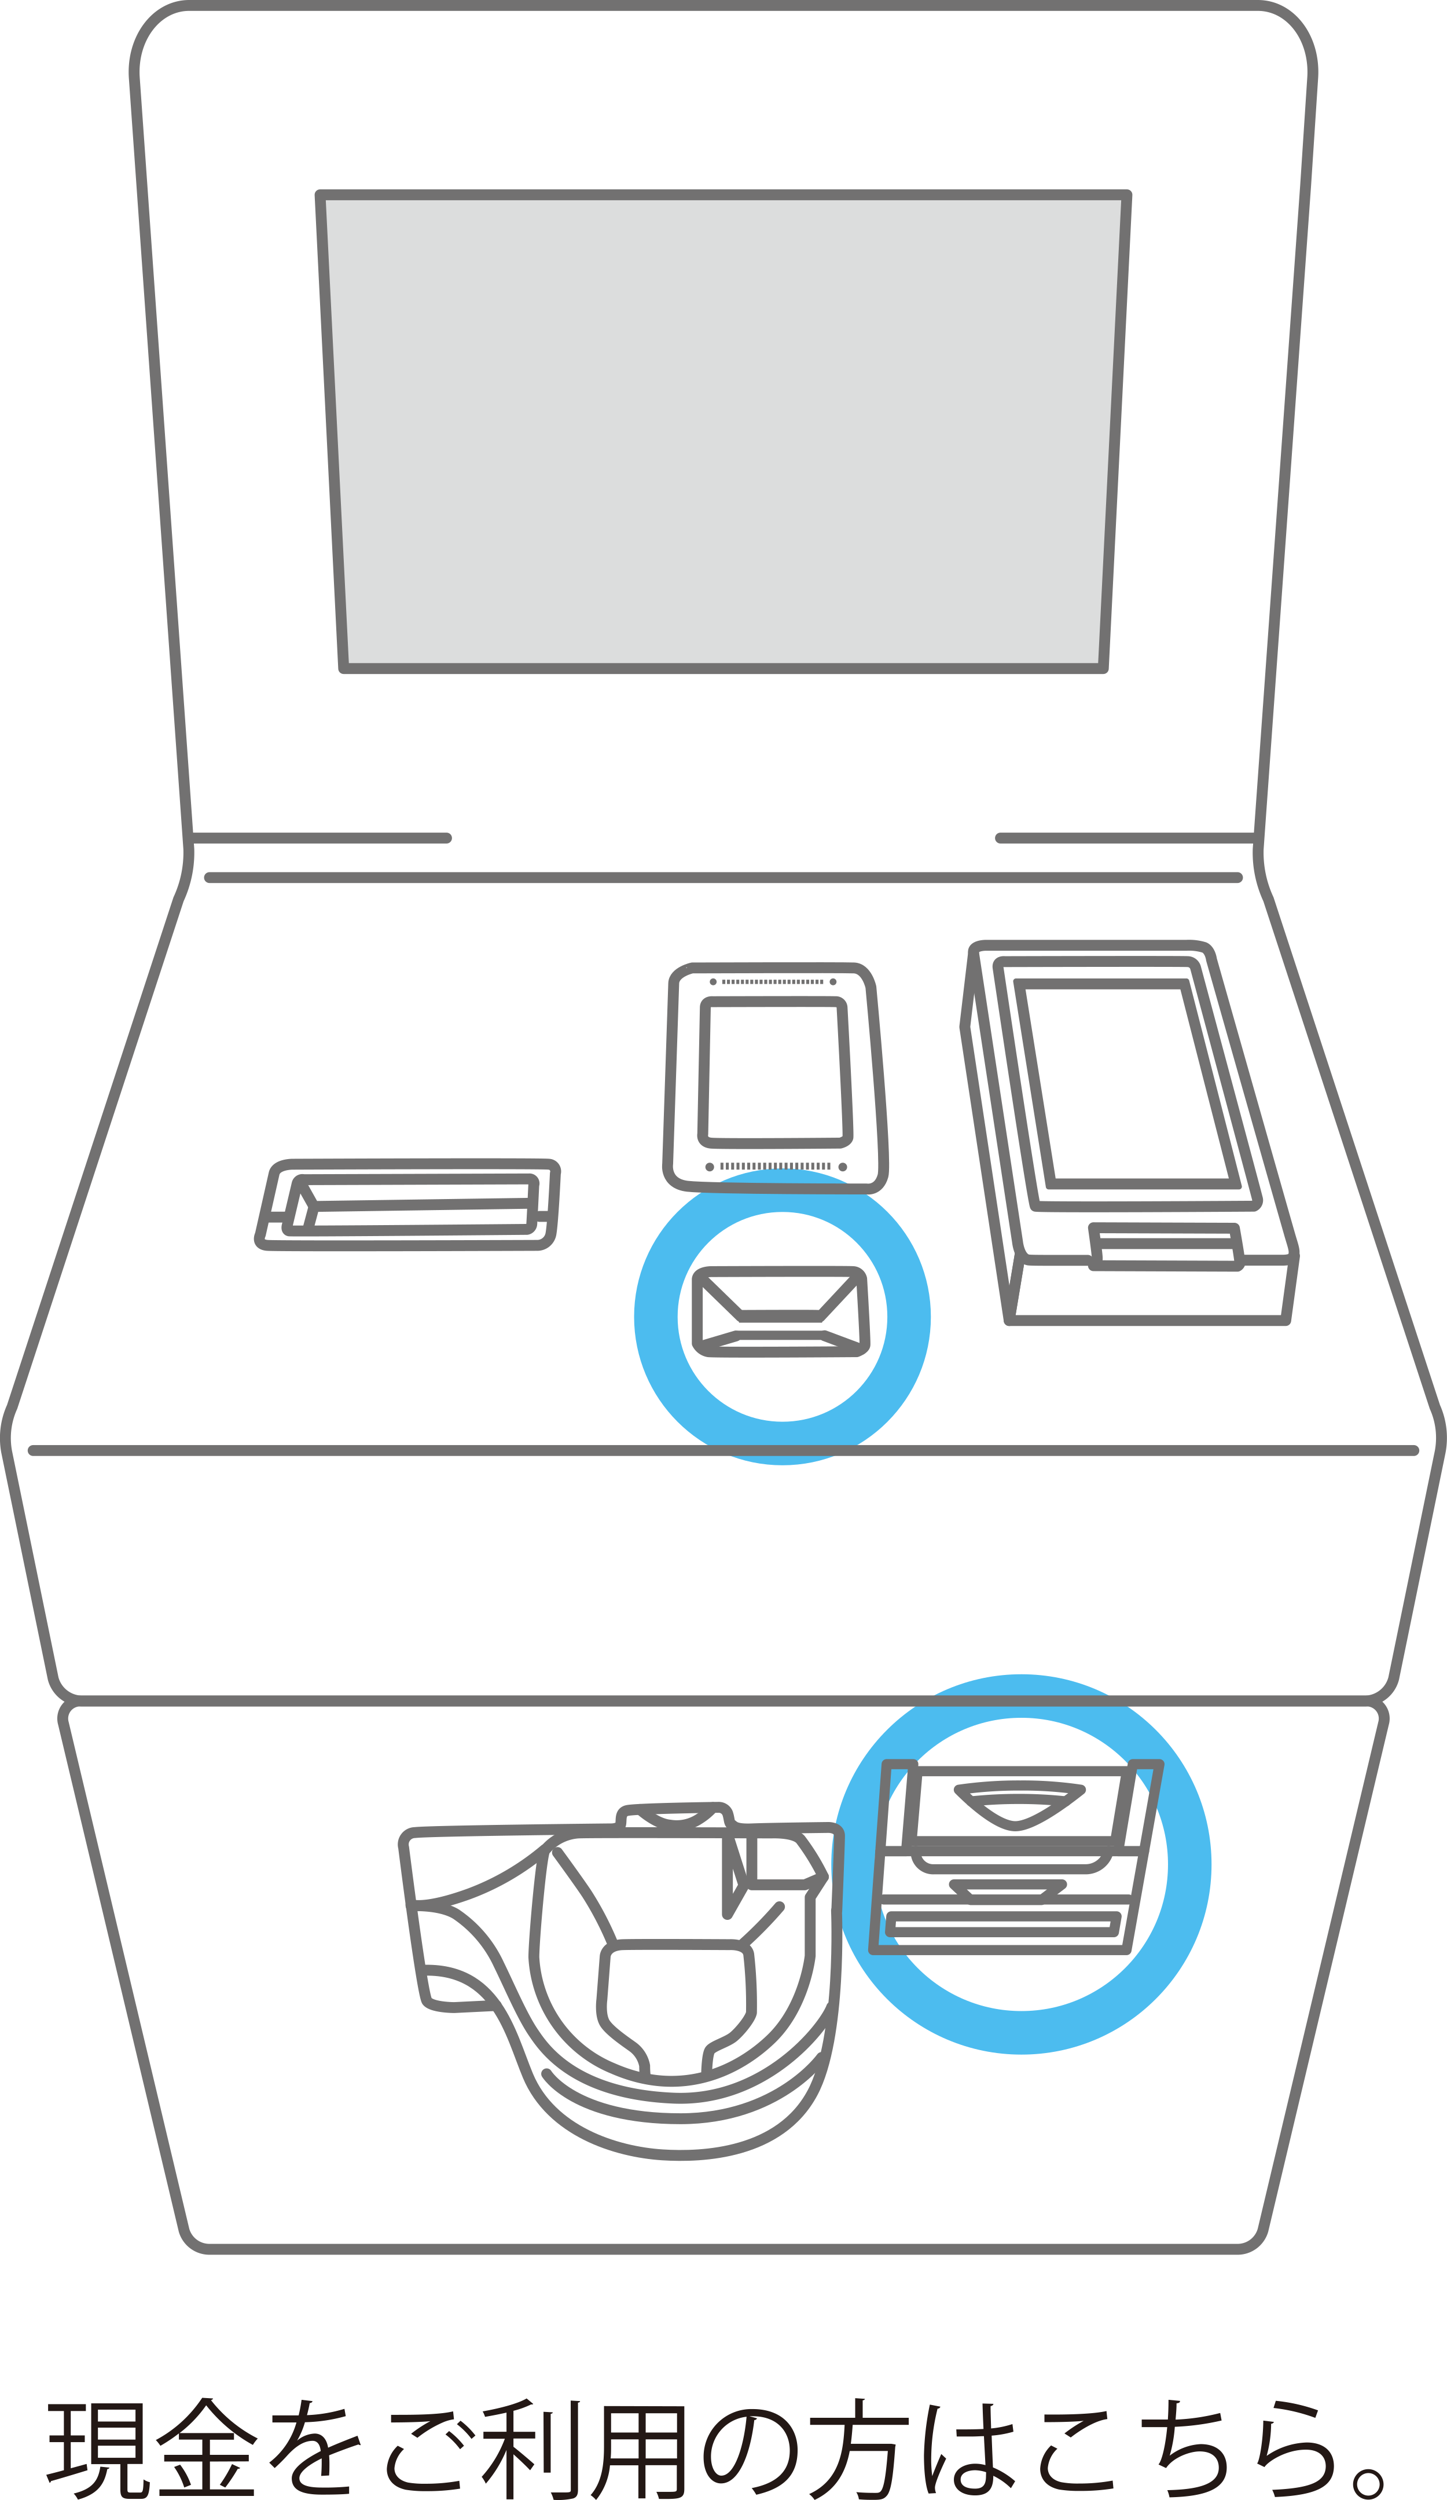 <svg xmlns="http://www.w3.org/2000/svg" viewBox="0 0 265.92 459.33"><defs><style>.cls-1{fill:#231815;}.cls-2,.cls-3,.cls-6{fill:none;}.cls-2{stroke:#00a0e9;stroke-width:8px;opacity:0.7;}.cls-2,.cls-3,.cls-4,.cls-6{stroke-linecap:round;stroke-linejoin:round;}.cls-3,.cls-4,.cls-6{stroke:#727171;}.cls-3,.cls-4{stroke-width:2px;}.cls-4{fill:#dcdddd;}.cls-5{fill:#727171;}.cls-6{stroke-width:1.86px;}</style></defs><title>アセット 2</title><g id="レイヤー_2" data-name="レイヤー 2"><g id="レイヤー_1-2" data-name="レイヤー 1"><path class="cls-1" d="M15.92,452.67l.16,1.16c-2.46.76-5.08,1.54-6.72,2a.38.38,0,0,1-.24.32l-.62-1.48c.88-.22,2-.5,3.24-.84v-5.16H9.1v-1.24h2.64v-4.48H8.84v-1.26h6.94v1.26H13v4.48h2.58v1.24H13v4.8Zm4.2.68a.42.42,0,0,1-.4.26c-.5,2.58-1.54,4.54-5.4,5.62a4.35,4.35,0,0,0-.78-1.12c3.54-.84,4.54-2.48,4.9-4.94Zm3.3,4c0,.48.08.58.62.58h1.72c.48,0,.58-.32.62-2.42a3.39,3.39,0,0,0,1.16.52c-.12,2.46-.46,3.06-1.64,3.06H23.84c-1.38,0-1.72-.38-1.72-1.74v-4.64H16.76V441.54h9.46v11.14h-2.8ZM18,442.7v2.18H24.9V442.7ZM18,446v2.2H24.9V446Zm0,3.32v2.22H24.9v-2.22Z"/><path class="cls-1" d="M38.58,452.23v5.12h8.08v1.2H29.3v-1.2h7.88v-5.12h-7V451h7v-2.8h-4.3v-1.14a28.75,28.75,0,0,1-3.4,2.28,8.1,8.1,0,0,0-.84-1.06,23.43,23.43,0,0,0,8.52-7.76l2,.12a.47.47,0,0,1-.4.3A25.56,25.56,0,0,0,47.37,448a7.37,7.37,0,0,0-.9,1.18,28.33,28.33,0,0,1-8.58-7.28A23,23,0,0,1,33,447H43v1.22H38.58V451h7.14v1.2ZM33.86,457A13.82,13.82,0,0,0,32,453.23l1.1-.42a13.06,13.06,0,0,1,2,3.7Zm10.28-3.6c-.06.12-.22.18-.44.16A29.94,29.94,0,0,1,41.4,457l-1-.5a24,24,0,0,0,2.24-3.8Z"/><path class="cls-1" d="M66.3,449.21a.29.29,0,0,1-.12,0,.51.51,0,0,1-.3-.12c-1.52.5-3.74,1.32-5.4,2q.06.69.06,1.56c0,.64,0,1.36-.06,2.14l-1.46.08c.06-.72.1-1.64.1-2.42,0-.3,0-.58,0-.8-2.26,1.1-4.1,2.44-4.1,3.64s1.38,1.72,4.14,1.72a44.77,44.77,0,0,0,5-.2l0,1.34c-1.18.12-3,.16-5,.16-3.84,0-5.54-.92-5.54-3,0-1.76,2.32-3.46,5.32-5-.12-1.26-.68-1.88-1.48-1.88-1.46,0-3,.82-4.78,2.82-.56.62-1.34,1.4-2.2,2.18l-1-1a14,14,0,0,0,5-7.38l-1.12,0H50.06v-1.3c1.22,0,2.64,0,3.46,0l1.36,0a26.27,26.27,0,0,0,.54-2.86l2,.24c0,.2-.2.32-.5.36-.14.8-.32,1.5-.5,2.22a27.35,27.35,0,0,0,6.88-1.16l.24,1.34a30.2,30.2,0,0,1-7.5,1.12,14.59,14.59,0,0,1-1.44,3.38h0a5.33,5.33,0,0,1,3.22-1.3c1.36,0,2.22,1,2.48,2.6,1.68-.76,3.8-1.58,5.4-2.2Z"/><path class="cls-1" d="M84.55,457.21a37.18,37.18,0,0,1-6.14.46,22.35,22.35,0,0,1-3.86-.26c-2.42-.54-3.46-2.06-3.46-3.82a6.35,6.35,0,0,1,2-4.26l1.16.6a5.43,5.43,0,0,0-1.76,3.54c0,1.18.78,2.22,2.5,2.62a17.93,17.93,0,0,0,3.2.22,34.26,34.26,0,0,0,6.22-.54Zm-9-10.08a23.41,23.41,0,0,1,3.54-2.32v0c-1.52.18-5,.24-7.22.24,0-.38,0-1,0-1.4h1.08c2.56,0,7.8,0,10.32-.64l.16,1.46a7.64,7.64,0,0,0-2.1.6,21.1,21.1,0,0,0-4.62,2.8Zm9,2.84a13.3,13.3,0,0,0-2.68-2.72l.66-.62a14.62,14.62,0,0,1,2.74,2.7Zm2.1-1.9a14.25,14.25,0,0,0-2.68-2.7l.66-.64a14.7,14.7,0,0,1,2.74,2.72Z"/><path class="cls-1" d="M98,441.65a.37.37,0,0,1-.38.08,16.39,16.39,0,0,1-3.26,1.18v3.86h4V448h-4v1.52c.92.7,3.24,2.68,3.84,3.22l-.78,1.1c-.6-.66-2-2-3.06-2.94v8.28H93.08v-9.08a22.82,22.82,0,0,1-3.8,6.2,5.73,5.73,0,0,0-.76-1.26,21.63,21.63,0,0,0,4.26-7H88.84v-1.28h4.24v-3.52c-1.3.3-2.66.56-3.94.78a5.05,5.05,0,0,0-.44-1c2.92-.52,6.36-1.36,8.08-2.38Zm1.88,1.44,1.7.1c0,.14-.12.24-.38.28v10.8H99.92Zm5-2.06,1.72.1c0,.16-.12.24-.38.28v16c0,1-.28,1.38-.88,1.6a12.55,12.55,0,0,1-3.6.26,5.74,5.74,0,0,0-.52-1.36c.74,0,1.42,0,2,0,1.6,0,1.68,0,1.68-.52Z"/><path class="cls-1" d="M125.76,442.08v15.2c0,1.84-.88,1.86-4.66,1.82a5.17,5.17,0,0,0-.48-1.3c.74,0,1.46,0,2,0,1.66,0,1.76,0,1.76-.56v-4.34h-5.76V459h-1.3v-6.08H112.1a11.66,11.66,0,0,1-2.56,6.38,4.92,4.92,0,0,0-1-.9c2.24-2.52,2.46-6.12,2.46-9v-7.36Zm-13.46,7.36c0,.7,0,1.44-.08,2.22h5.14v-3.5H112.3Zm5.06-6.08H112.3v3.54h5.06Zm7.06,3.54v-3.54h-5.76v3.54Zm-5.76,4.76h5.76v-3.5h-5.76Z"/><path class="cls-1" d="M139.12,444.29a.52.52,0,0,1-.5.32c-.72,6.22-2.8,11.64-6.12,11.64-1.68,0-3.2-1.68-3.2-4.84a8.78,8.78,0,0,1,9-8.82c5.78,0,8.28,3.66,8.28,7.56,0,4.76-2.76,7.06-7.6,8.18a7.92,7.92,0,0,0-.84-1.22c4.6-.88,7-3.12,7-6.9,0-3.3-2.12-6.3-6.8-6.3a5.79,5.79,0,0,0-.6,0ZM137.2,444a7.36,7.36,0,0,0-6.54,7.34c0,2.14.92,3.48,1.88,3.48C135,454.85,136.7,449.51,137.2,444Z"/><path class="cls-1" d="M167,445.49h-10.3c-.08,1.12-.18,2.3-.34,3.48h7.14l.3,0,.8.14a2.56,2.56,0,0,1-.08.42c-.42,6-.82,8.26-1.62,9.06-.54.58-1.08.68-2.34.68-.72,0-1.72,0-2.72-.1a3.22,3.22,0,0,0-.48-1.32c1.48.14,2.92.14,3.42.14s.74,0,1-.22c.62-.56,1-2.58,1.38-7.48h-7c-.68,3.56-2.26,7-6.46,9a4.06,4.06,0,0,0-1-1.08c5.66-2.56,6.28-8,6.52-12.72h-6.34v-1.3h8.28v-3.6l1.78.12c0,.14-.14.24-.4.28v3.2H167Z"/><path class="cls-1" d="M170.66,458.11c-.62-1.44-.86-4.42-.86-7a50.94,50.94,0,0,1,1.08-9.34l1.94.38a.52.52,0,0,1-.52.36,38.42,38.42,0,0,0-1.16,8.62,23.84,23.84,0,0,0,.18,3.78c.44-1.2,1.24-3.12,1.66-4.06l.9.84c-.66,1.36-2.06,4.4-2.06,5.34a2.75,2.75,0,0,0,.2,1Zm5.08-11.78c1.68,0,3.36,0,5-.08-.08-1.72-.14-3.2-.18-4.68l2,.06c0,.2-.2.36-.52.42,0,1.28.06,2.58.1,4.1a17.71,17.71,0,0,0,3.92-.8l.18,1.4a19.31,19.31,0,0,1-4,.72c.08,2.22.18,4.56.24,5.84a14.73,14.73,0,0,1,4.08,2.54l-.78,1.28a12,12,0,0,0-3.24-2.28c0,1.7-.34,3.6-3.34,3.6-2.34,0-3.9-1.12-3.9-2.88,0-2,2.06-2.94,3.9-2.94a6.92,6.92,0,0,1,1.9.26c-.06-1.26-.18-3.36-.28-5.32-.62,0-1.46.06-2,.06h-3Zm5.48,7.86a6.8,6.8,0,0,0-2-.36c-1.22,0-2.68.44-2.68,1.7s1.2,1.68,2.66,1.68,2-.72,2-2.32Z"/><path class="cls-1" d="M204.62,457.17a36.86,36.86,0,0,1-6.08.46,22.82,22.82,0,0,1-3.92-.26c-2.42-.54-3.46-2.06-3.46-3.82a6.41,6.41,0,0,1,2-4.28l1.16.6a5.47,5.47,0,0,0-1.76,3.56c0,1.16.78,2.22,2.5,2.6a16.63,16.63,0,0,0,3.26.24,33.46,33.46,0,0,0,6.16-.54Zm-9-10.1a25,25,0,0,1,3.54-2.32v0c-1.52.18-5,.26-7.22.24,0-.38,0-1,0-1.4.44,0,8.12.14,11.4-.64l.16,1.48c-2.38.28-5.44,2.36-6.72,3.38Z"/><path class="cls-1" d="M224.5,444.69a46.12,46.12,0,0,1-8.6,1.16,25,25,0,0,1-.94,5.3,10.18,10.18,0,0,1,5.68-2.12c3,0,4.8,1.6,4.8,4.3,0,4-4,5.32-10.52,5.48a6,6,0,0,0-.4-1.32c5.74-.12,9.46-1.1,9.46-4.12,0-1.8-1.2-3-3.52-3-1.78,0-4.84,1.08-6.16,3.06l-1.4-.66c.64-.72,1.3-3.58,1.6-6.86h-4.68v-1.4c.84,0,3.3,0,4.8,0,.08-1.14.12-2.42.12-3.62l2.12.2c0,.34-.28.4-.64.44,0,1-.1,2-.18,3a38.82,38.82,0,0,0,8.2-1.22Z"/><path class="cls-1" d="M234.12,444.95a.57.57,0,0,1-.52.34,22.86,22.86,0,0,1-.82,5.9h0a13.62,13.62,0,0,1,7.36-2.46c3.08,0,5,1.58,5,4.38-.06,3.68-3.1,5.32-10.84,5.64a5.93,5.93,0,0,0-.5-1.32c7-.3,9.78-1.44,9.84-4.3,0-1.92-1.32-3.08-3.66-3.08-3.7,0-7,2.22-7.6,3.2l-1.36-.66c.4-.38,1.1-4,1.14-7.88Zm.34-3.88a32.16,32.16,0,0,1,7.76,1.76l-.5,1.38a32.46,32.46,0,0,0-7.68-1.82Z"/><path class="cls-1" d="M254.26,456.43a2.8,2.8,0,1,1-2.8-2.8A2.81,2.81,0,0,1,254.26,456.43Zm-.72,0a2.07,2.07,0,1,0-2.08,2.06A2.07,2.07,0,0,0,253.54,456.43Z"/><circle class="cls-2" cx="187.71" cy="342.53" r="30.94"/><circle class="cls-2" cx="143.8" cy="241.93" r="23.27"/><path class="cls-3" d="M232.1,409.74a4.85,4.85,0,0,1-4.61,3.5H38.43a4.85,4.85,0,0,1-4.61-3.5L11.65,316.61a3.23,3.23,0,0,1,3.26-4.11H251a3.23,3.23,0,0,1,3.26,4.11Z"/><path class="cls-3" d="M263.69,258.47l-30.58-93.25h0a20.36,20.36,0,0,1-1.89-9.21l8.72-121.93,1.3-19.8C241.72,7,237.2,1,231.15,1H34.77c-6,0-10.57,6-10.09,13.28L34.7,156a20.36,20.36,0,0,1-1.89,9.21L2.23,258.47a13.87,13.87,0,0,0-1,8.29l8.54,41.62a5.55,5.55,0,0,0,5.12,4.13H251a5.55,5.55,0,0,0,5.12-4.13l8.54-41.62A13.87,13.87,0,0,0,263.69,258.47Z"/><polygon class="cls-4" points="202.76 122.83 63.16 122.83 58.82 35.79 207.1 35.79 202.76 122.83"/><path class="cls-3" d="M151.32,344.81l-2.43,3.76v10.75s-.94,9.29-7.19,15.29c-5.89,5.66-16.32,11-29.08,5.39a23.49,23.49,0,0,1-14.51-20.42c0-3.09,1.34-18.54,2-19.61a8.69,8.69,0,0,1,6.18-3.22c3-.13,35.46,0,35.46,0s4.15-.2,5.37,1.21A40.73,40.73,0,0,1,151.32,344.81Z"/><polygon class="cls-3" points="133.68 336.9 133.68 351.72 136.71 346.38 133.68 336.9"/><path class="cls-3" d="M118.54,381.11s-.07-.67-.07-1.58a5.57,5.57,0,0,0-2.12-3.43c-1.11-.81-4.13-2.82-5.14-4.33s-.6-4.43-.6-4.43l.6-7.83s0-2.14,3.28-2.24,19.58,0,19.58,0,3.22-.2,3.53,1.81a82.48,82.48,0,0,1,.5,10.68c-.2,1.11-2.12,3.47-3.32,4.45s-3.83,1.69-4.33,2.5-.58,3.9-.58,3.9"/><path class="cls-3" d="M102.45,340.34s4.11,5.62,5.44,7.66a58.08,58.08,0,0,1,4.57,8.73"/><path class="cls-3" d="M136.46,357.23a73.74,73.74,0,0,0,6.79-6.92"/><polyline class="cls-3" points="138.17 336.73 138.17 346.28 147.89 346.28 151.32 344.81"/><path class="cls-3" d="M91.2,368.45l-7.72.38s-4.1,0-5-1.19-4.3-28.21-4.3-28.21a2.18,2.18,0,0,1,2.08-2.75c2.69-.34,35.86-.68,35.86-.68s1.34.07,1.81-.54-.27-2.42,1.28-2.82,16.89-.6,16.89-.6a1.76,1.76,0,0,1,1.61,1.07c.37,1.07.24,1.81.71,2.08s.58.94,3.78.81,14-.26,14-.26,2.08-.07,2.08,1.54-.5,13.73-.5,13.73"/><path class="cls-3" d="M117.61,332.43c.08.05,2.92,2.65,5.52,2.88a7.45,7.45,0,0,0,5.31-1.11,11.85,11.85,0,0,0,2.57-2.13"/><path class="cls-3" d="M75.54,350.13s5.26-.32,8.28,1.54a22.64,22.64,0,0,1,7.86,9.26c2,4.08,4.3,9.55,6.45,12.65,2,2.94,7.63,11.1,25.59,11.89,16.88.75,27.72-13,29.13-16.75"/><path class="cls-3" d="M100.13,339.8a46.82,46.82,0,0,1-13.9,8.13c-8.26,3-10.7,2-10.7,2"/><path class="cls-3" d="M128.14,235v11.82a2.83,2.83,0,0,0,2,1.51c1.41.2,27.3,0,27.3,0s1.41-.5,1.51-1.21-.6-12.19-.6-12.19a1.67,1.67,0,0,0-1.61-1.31c-1.41-.1-25.79,0-25.79,0s-2.48-.1-2.79,1.25A.58.58,0,0,0,128.14,235Z"/><line class="cls-3" x1="128.57" y1="234.51" x2="136.13" y2="241.86"/><line class="cls-3" x1="150.71" y1="241.9" x2="157.81" y2="234.3"/><line class="cls-3" x1="128.7" y1="247.38" x2="135.25" y2="245.44"/><line class="cls-3" x1="151.54" y1="245.4" x2="158.26" y2="247.91"/><path class="cls-5" d="M135.83,243h15.25l.23-1.33a1,1,0,0,0-1-1c-1-.07-14,0-14,0s-.68.06-.76.66A5.5,5.5,0,0,0,135.83,243Z"/><path class="cls-5" d="M135.47,244.47h15.84v1.17s0,.53-.3.53H135.85s-.3.05-.34-.21S135.47,244.47,135.47,244.47Z"/><path class="cls-3" d="M50.37,215.62,47.85,226.8s-.91,1.81,1.26,2,49.52,0,49.52,0a2.56,2.56,0,0,0,2.62-2.12c.4-2.22.81-11.08.81-11.08a1.32,1.32,0,0,0-1.21-1.71c-1.61-.2-47,0-47,0S50.77,213.83,50.37,215.62Z"/><path class="cls-3" d="M54.6,217.47l-1.81,7.66s-.27.87.34,1,43.72-.27,43.72-.27a1.07,1.07,0,0,0,.87-.94c.07-.81.37-7.19.37-7.19a.84.84,0,0,0-.87-1.14l-41.4.14A1,1,0,0,0,54.6,217.47Z"/><line class="cls-3" x1="48.82" y1="223.61" x2="52.71" y2="223.61"/><polyline class="cls-3" points="55.14 217.1 57.69 221.65 97.82 221.06"/><line class="cls-3" x1="99.15" y1="223.48" x2="101.44" y2="223.48"/><path class="cls-3" d="M57.42,222"/><line class="cls-3" x1="57.68" y1="221.76" x2="56.64" y2="225.66"/><path class="cls-3" d="M123.81,180.66l-1.11,33.16s-.6,3.62,3.63,4.12,32.94.5,32.94.5,2.22.4,3-2.42-2.22-34.66-2.22-34.66-.71-3.43-3.12-3.53-29.72,0-29.72,0S123.88,178.54,123.81,180.66Z"/><path class="cls-3" d="M129.62,185.09l-.47,23.24s-.34,1.48,1.48,1.68,23.78,0,23.78,0,1.21-.27,1.41-1-1.07-23.91-1.07-23.91a1.13,1.13,0,0,0-1.21-1.07c-1.21-.07-22.57,0-22.57,0S129.64,183.88,129.62,185.09Z"/><circle class="cls-5" cx="154.88" cy="214.41" r="0.8"/><circle class="cls-5" cx="130.43" cy="214.41" r="0.8"/><rect class="cls-5" x="132.41" y="213.61" width="0.54" height="1.27"/><rect class="cls-5" x="133.39" y="213.61" width="0.54" height="1.27"/><rect class="cls-5" x="134.37" y="213.61" width="0.54" height="1.27"/><rect class="cls-5" x="135.35" y="213.61" width="0.54" height="1.27"/><rect class="cls-5" x="136.34" y="213.61" width="0.54" height="1.27"/><rect class="cls-5" x="137.32" y="213.61" width="0.54" height="1.27"/><rect class="cls-5" x="138.3" y="213.61" width="0.54" height="1.27"/><rect class="cls-5" x="139.28" y="213.61" width="0.54" height="1.27"/><rect class="cls-5" x="140.26" y="213.61" width="0.54" height="1.27"/><rect class="cls-5" x="141.25" y="213.61" width="0.54" height="1.27"/><rect class="cls-5" x="142.23" y="213.61" width="0.54" height="1.27"/><rect class="cls-5" x="143.21" y="213.61" width="0.54" height="1.27"/><rect class="cls-5" x="144.19" y="213.61" width="0.54" height="1.27"/><rect class="cls-5" x="145.18" y="213.61" width="0.54" height="1.27"/><rect class="cls-5" x="146.16" y="213.61" width="0.54" height="1.27"/><rect class="cls-5" x="147.14" y="213.61" width="0.54" height="1.27"/><rect class="cls-5" x="148.12" y="213.61" width="0.54" height="1.27"/><rect class="cls-5" x="149.1" y="213.61" width="0.54" height="1.27"/><rect class="cls-5" x="150.09" y="213.61" width="0.54" height="1.27"/><rect class="cls-5" x="151.07" y="213.61" width="0.54" height="1.27"/><rect class="cls-5" x="152.05" y="213.61" width="0.54" height="1.27"/><circle class="cls-5" cx="131.07" cy="180.38" r="0.63"/><circle class="cls-5" cx="153.1" cy="180.38" r="0.63"/><rect class="cls-5" x="132.74" y="179.99" width="0.55" height="0.79"/><rect class="cls-5" x="133.6" y="179.99" width="0.55" height="0.79"/><rect class="cls-5" x="134.45" y="179.99" width="0.55" height="0.79"/><rect class="cls-5" x="135.31" y="179.99" width="0.55" height="0.79"/><rect class="cls-5" x="136.17" y="179.99" width="0.55" height="0.79"/><rect class="cls-5" x="137.02" y="179.99" width="0.55" height="0.79"/><rect class="cls-5" x="137.88" y="179.99" width="0.55" height="0.79"/><rect class="cls-5" x="138.74" y="179.99" width="0.55" height="0.79"/><rect class="cls-5" x="139.59" y="179.99" width="0.55" height="0.79"/><rect class="cls-5" x="140.45" y="179.99" width="0.55" height="0.79"/><rect class="cls-5" x="141.31" y="179.99" width="0.55" height="0.79"/><rect class="cls-5" x="142.16" y="179.99" width="0.55" height="0.79"/><rect class="cls-5" x="143.02" y="179.99" width="0.55" height="0.79"/><rect class="cls-5" x="143.87" y="179.99" width="0.55" height="0.79"/><rect class="cls-5" x="144.73" y="179.99" width="0.55" height="0.79"/><rect class="cls-5" x="145.59" y="179.99" width="0.55" height="0.79"/><rect class="cls-5" x="146.44" y="179.99" width="0.55" height="0.79"/><rect class="cls-5" x="147.3" y="179.99" width="0.55" height="0.79"/><rect class="cls-5" x="148.16" y="179.99" width="0.55" height="0.79"/><rect class="cls-5" x="149.01" y="179.99" width="0.55" height="0.79"/><rect class="cls-5" x="149.87" y="179.99" width="0.55" height="0.79"/><rect class="cls-5" x="150.73" y="179.99" width="0.55" height="0.79"/><line class="cls-3" x1="227.42" y1="161.23" x2="38.5" y2="161.23"/><line class="cls-3" x1="82.06" y1="153.97" x2="34.9" y2="153.97"/><line class="cls-3" x1="231.02" y1="153.97" x2="183.86" y2="153.97"/><line class="cls-3" x1="259.83" y1="266.49" x2="6.09" y2="266.49"/><path class="cls-3" d="M228.4,231.52l7.44,0s1.39,0,1.71-.5c.55-.88.2-1.71-.4-3.73s-14.51-51-14.51-51-.2-1.71-1.31-2.22a9.58,9.58,0,0,0-3.32-.4H181.13s-2.42,0-2.22,1.34L187,228.21s.32,3,2,3.27c.69.1,5,.06,10.91.07"/><path class="cls-3" d="M200.95,225.56s.18,1.27.36,2.6.35,2.72.33,3a1.41,1.41,0,0,1-.34,1,4.19,4.19,0,0,0-.35.37l26.46.1a.93.93,0,0,0,.44-.5c.1-.34-1-6.48-1-6.48Z"/><line class="cls-3" x1="227.04" y1="228.48" x2="201.58" y2="228.48"/><path class="cls-3" d="M183.42,177.81s6.45,43.52,6.85,43.79,40.16,0,40.16,0a1.2,1.2,0,0,0,.67-1.31c-.2-.91-11.38-42.48-11.38-42.48a1.53,1.53,0,0,0-1.39-1.14c-1.1-.09-33.67,0-33.67,0S183.22,176.47,183.42,177.81Z"/><path class="cls-5" d="M216.92,181.76l8.91,34.75H194l-5.54-34.75h28.48m1.15-2H186.71a.52.52,0,0,0-.51.6l6,37.72a.52.52,0,0,0,.51.44h35a.52.52,0,0,0,.5-.65l-9.67-37.72a.52.52,0,0,0-.5-.39Z"/><polyline class="cls-3" points="237.9 230.73 236.28 242.61 185.46 242.61 187.5 230.35"/><polyline class="cls-3" points="187.5 230.35 185.46 242.61 177.3 188.66 178.92 174.98"/><polygon class="cls-6" points="166.52 340.1 161.78 340.1 162.94 324.11 167.84 324.11 166.52 340.1"/><polygon class="cls-6" points="210.25 340.1 205.51 340.1 208.18 324.11 213.08 324.11 210.25 340.1"/><polygon class="cls-6" points="204.95 338.26 167.53 338.26 168.62 325.4 207.08 325.4 204.95 338.26"/><polygon class="cls-6" points="191.39 349.07 178.39 349.07 175.32 346.2 195.17 346.2 191.39 349.07"/><polygon class="cls-6" points="204.7 354.98 163.57 354.98 163.8 352.07 205.2 352.07 204.7 354.98"/><line class="cls-6" x1="162.42" y1="348.97" x2="207.39" y2="348.97"/><polygon class="cls-6" points="207.02 358.27 160.46 358.27 161.78 340.1 210.25 340.1 207.02 358.27"/><path class="cls-6" d="M198.64,328.81a72.26,72.26,0,0,0-11.12-.78,76.2,76.2,0,0,0-11.31.78c2.2,2.21,7.09,6.7,10.38,6.7S195.89,331,198.64,328.81Z"/><path class="cls-6" d="M178.47,330.95a82.16,82.16,0,0,1,8.74-.45,79,79,0,0,1,8.63.45"/><path class="cls-6" d="M203.75,340.06a4.34,4.34,0,0,1-4.19,3.36H171.64a3.2,3.2,0,0,1-3.35-3.36"/><path class="cls-3" d="M100.46,381s5,8.25,24.63,8.25C143,389.23,151,378,151,378"/><path class="cls-3" d="M153.73,351s1,23.41-4.41,33.48c-6,11.23-20.15,11.88-27.55,11.41-8.68-.55-20.51-4.37-24.76-14.56-3.23-7.76-5.7-19.9-19.44-19.35"/></g></g></svg>